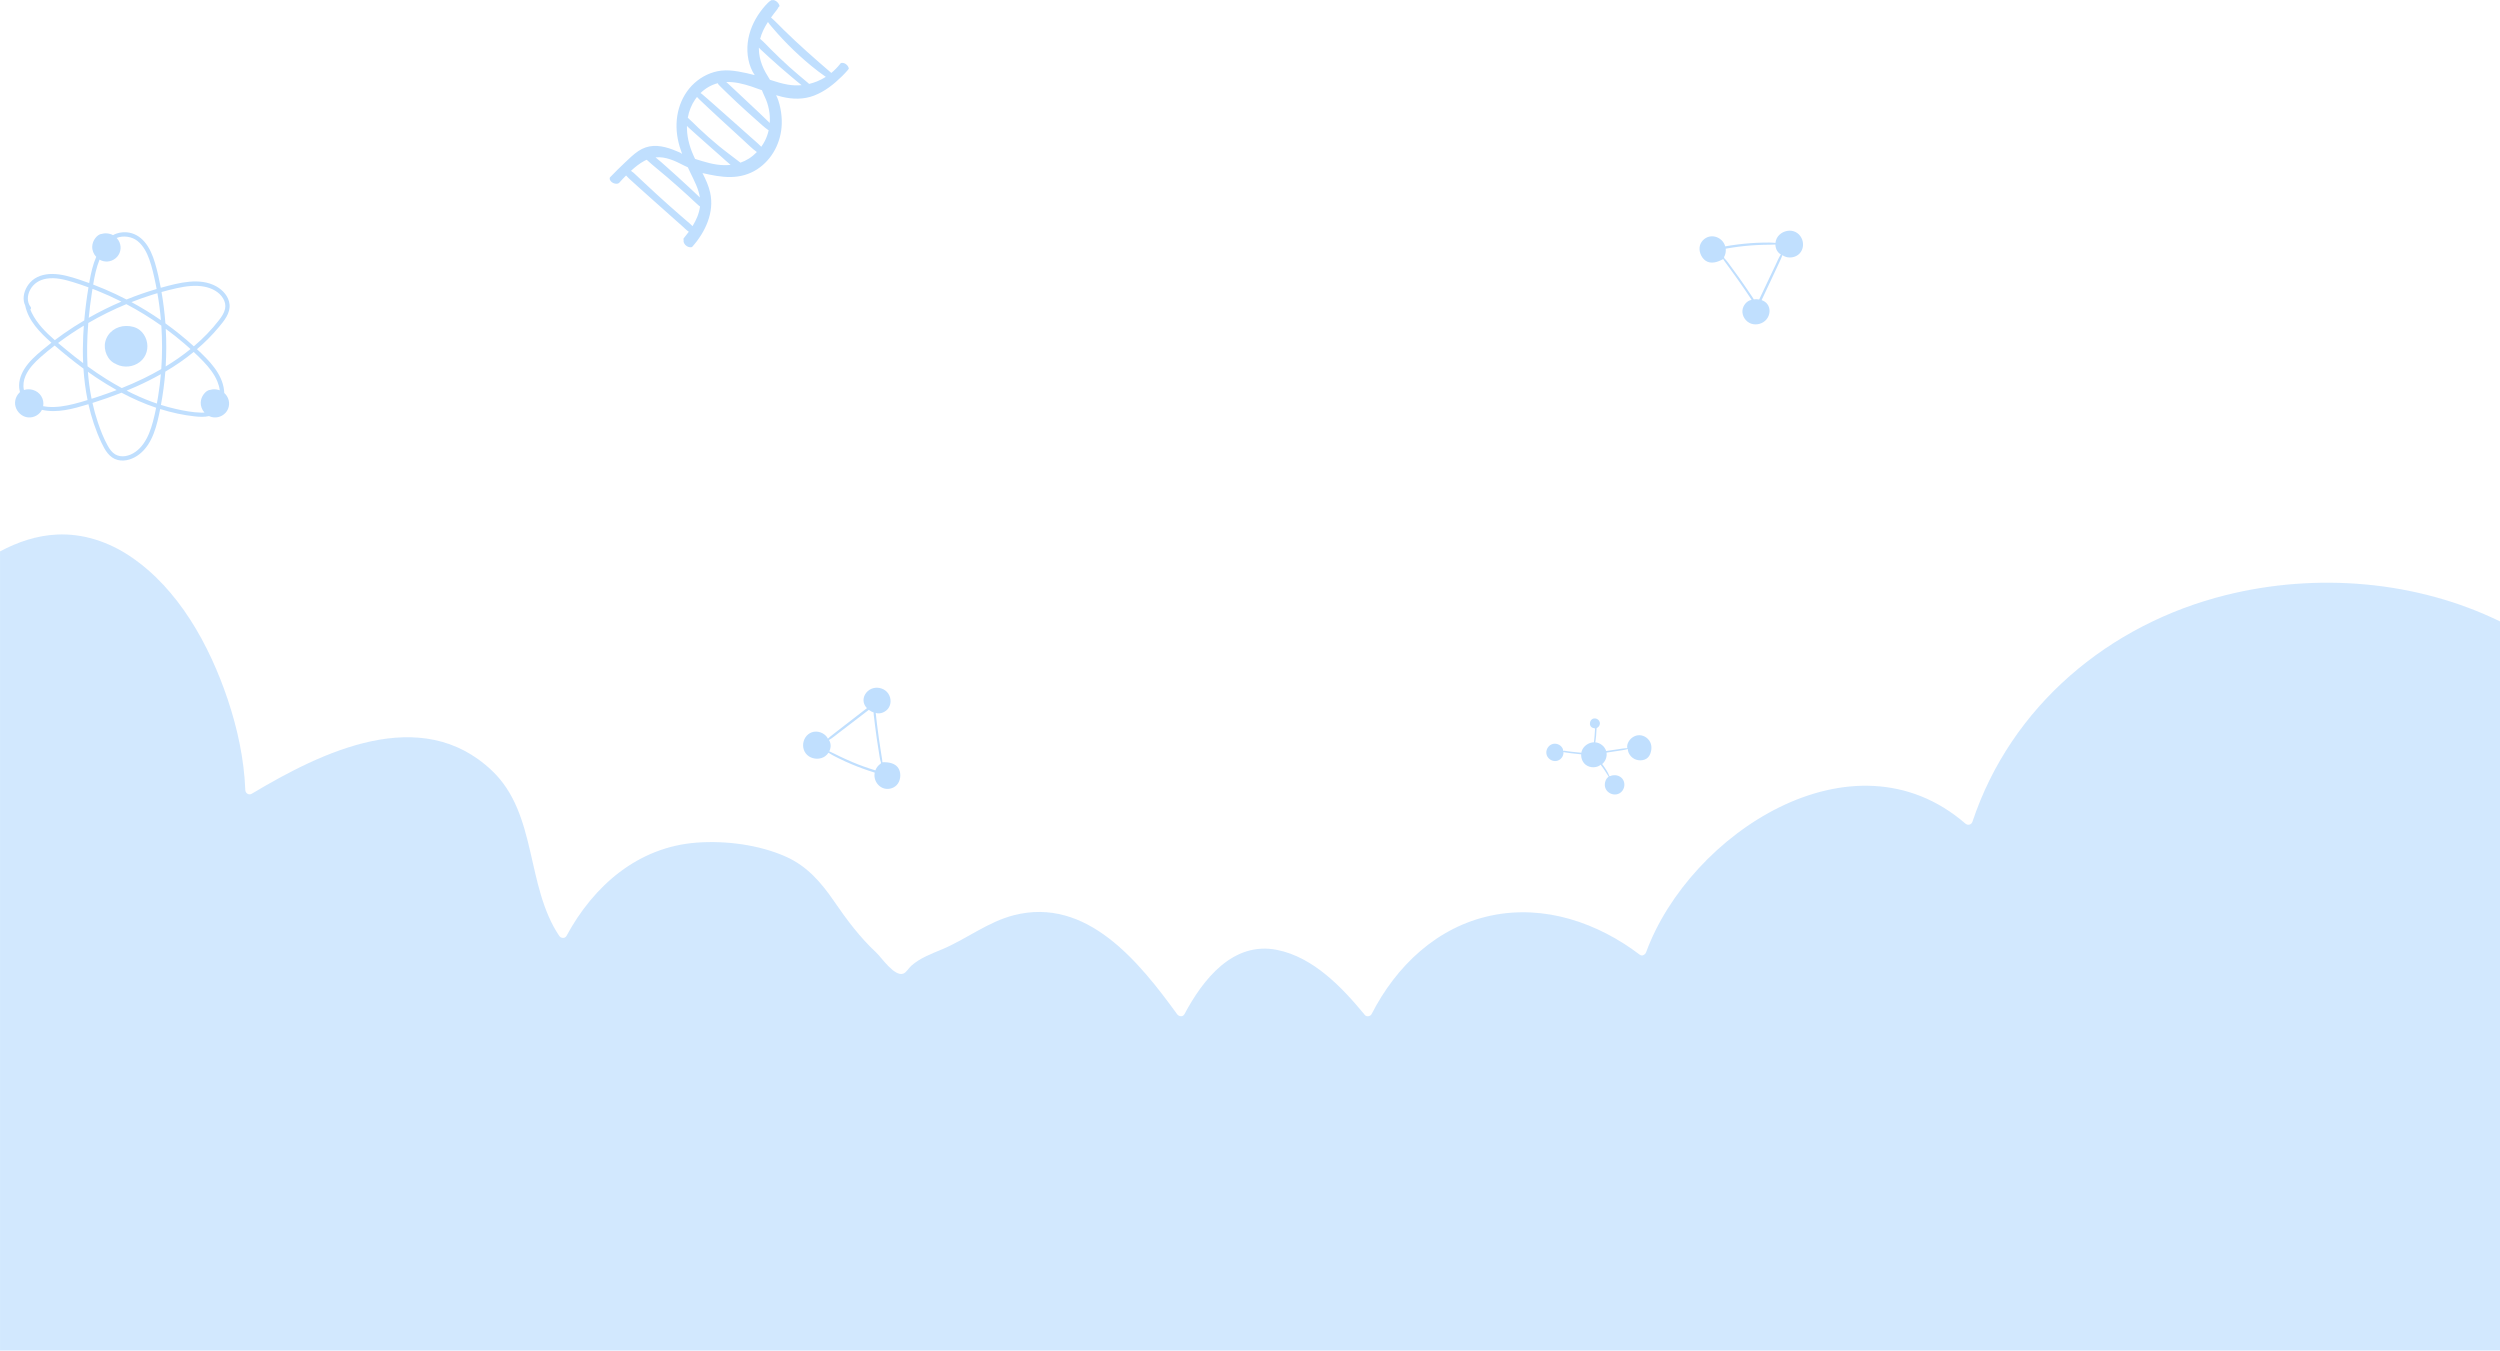 <?xml version="1.0" encoding="UTF-8"?><svg xmlns="http://www.w3.org/2000/svg" viewBox="0 0 1919.4 1036.89"><defs><style>.cls-1,.cls-2{fill:#c0dffe;}.cls-1,.cls-2,.cls-3{mix-blend-mode:multiply;}.cls-4{isolation:isolate;}.cls-2{opacity:.7;}</style></defs><g class="cls-4"><g id="Capa_2"><g id="OBJECTS"><path class="cls-2" d="M1708.98,456.87c-89.87,22.38-164.98,85.17-194.6,173.99-.81,2.42-3.56,3.08-5.45,1.44-86.44-74.77-211.89,8.1-245.11,98.79-.64,1.75-2.97,3.33-4.79,1.95-32.44-24.65-73.26-38.63-114-30.15-41.63,8.66-73.1,38.71-92.01,75.75-.89,1.75-3.82,2.24-5.12.66-17.28-21.04-39.43-44.36-67.3-49.98-33.97-6.85-57.05,22.66-71.23,49.32-1.25,2.35-4.28,1.86-5.63,0-28.99-39.83-69.23-90.39-125.4-75.96-19.81,5.09-36.06,18.11-54.67,26.02-8.4,3.57-17.28,6.69-24.18,12.93-1.75,1.58-3.67,5.02-5.99,5.89-6.78,2.53-16.85-12.55-20.67-16.1-12.83-11.94-22.69-25.23-32.56-39.62-9.77-14.23-20.51-26.72-36.6-33.95-20.6-9.27-46.33-12.58-68.75-10.92-45.09,3.35-79.16,33.04-99.96,71.58-1.23,2.27-4.33,1.94-5.63,0-25.77-38.46-16.72-93.64-51.56-126.78-54.6-51.92-130.95-14.34-184.52,17.7-2.19,1.31-4.81-.39-4.91-2.82-.93-23.79-6-47.31-13.58-69.84-13.93-41.38-37.58-84.66-74.67-109.55-16.7-11.21-36.1-17.76-56.34-16.82-15.56.73-30.2,5.7-43.73,12.95v613.53h1919.4V477.1c-64.5-31.45-141.04-37.5-210.42-20.23Z"/><g class="cls-3"><path class="cls-1" d="M96.88,250.26c-7.47.05-14.19,4.65-16.04,12.07-1.61,6.46,1.81,14.78,8.28,17.15.08.1.19.19.32.26,5.77,2.83,12.88,2.08,17.95-1.86,5.15-4,6.98-10.79,5-16.94-.92-2.86-2.59-5.52-4.94-7.41-2.98-2.39-6.8-3.3-10.58-3.27Z"/><path class="cls-1" d="M167.97,251.22c4.09-4.94,8.97-10.71,8.26-17.58-.63-6.01-5.04-10.9-10.14-13.76-12.66-7.08-28.75-2.73-41.8.84-.29.08-.57.16-.85.24-1.19-6.39-2.58-12.78-4.43-19.01-1.73-5.83-4.09-11.62-8.08-16.3-3.51-4.11-8.11-6.79-13.53-7.29-3.62-.33-7.45.36-10.63,2.18-.69-.37-1.41-.67-2.18-.9-1.95-.57-4.48-.73-6.54-.04-2.03.16-3.76,1.74-4.94,3.32-1.36,1.82-2.19,3.98-2.3,6.25-.15,2.97,1.06,5.87,3.05,8.04-2.54,5.9-4,12.37-5.12,18.61-.09.5-.17,1.01-.26,1.51-2.47-.9-4.95-1.78-7.45-2.6-6.79-2.23-13.83-4.39-21.04-4.39-6.21,0-12.57,1.79-16.84,6.52-3.46,3.83-5.63,9.14-4.86,14.33.17,1.17.52,2.25,1.02,3.25,2.41,11.82,11.37,20.88,20.18,28.68-2.44,1.89-4.84,3.81-7.2,5.79-5.05,4.23-10.06,8.73-13.58,14.35-3.14,5.01-4.94,10.97-3.59,16.85.07.29.14.58.23.87-.56.51-1.07,1.08-1.5,1.66-1.36,1.82-2.19,3.98-2.3,6.25-.22,4.5,2.64,8.86,6.7,10.7,4.23,1.92,9.26.76,12.37-2.66.64-.7,1.16-1.47,1.57-2.28,11.72,2.72,24.18-.82,35.54-4.28.05-.02.11-.03.16-.05,2.27,10.17,5.54,20.11,10.03,29.62,2.64,5.6,6.02,11.6,12.49,13.22,5.82,1.46,11.98-.83,16.57-4.4,10.39-8.09,13.55-22.47,15.99-34.72,8.73,2.73,17.7,4.7,26.88,5.68,3.51.37,7.25.53,10.66-.28.1.05.2.1.3.15,4.23,1.92,9.25.76,12.37-2.66,3.23-3.54,3.58-8.8,1.02-12.83-.57-.9-1.26-1.69-2.03-2.38-.02-.71-.07-1.42-.15-2.12-1.49-12.94-11.65-23.02-20.8-31.5,6.02-5.14,11.65-10.75,16.73-16.88ZM123.82,283.35c-4.51,2.61-9.11,5.05-13.77,7.31-5.43,2.63-10.95,5.05-16.55,7.28-3.96-2.15-7.85-4.41-11.66-6.79-5-3.12-9.87-6.43-14.63-9.89-.29-5.24-.39-10.49-.31-15.73.09-5.86.4-11.71.88-17.55,9.4-5.47,19.17-10.3,29.21-14.46,9.31,4.9,18.29,10.43,26.88,16.51.75,11.09.74,22.23-.05,33.31ZM127.27,252.48c4.96,3.64,9.78,7.46,14.43,11.47,1.54,1.33,3.07,2.68,4.58,4.04-6.03,4.89-12.43,9.33-19.09,13.36.59-9.61.61-19.25.07-28.87ZM120.46,309.84c-1.26-.43-2.52-.86-3.77-1.32-6.66-2.45-13.14-5.36-19.45-8.61,2.55-1.05,5.08-2.12,7.6-3.25,6.34-2.84,12.59-5.96,18.66-9.39-.49,5.62-1.17,11.23-2.07,16.8-.31,1.92-.64,3.84-.99,5.76ZM70.12,305.22c-1.27-6.53-2.13-13.14-2.64-19.77,2.08,1.48,4.18,2.94,6.31,4.36,5.12,3.42,10.39,6.65,15.78,9.66-4.71,1.8-9.46,3.49-14.25,5.07-1.66.55-3.33,1.09-5,1.63-.06-.32-.14-.64-.2-.95ZM63.82,278.77c-4.69-3.51-9.29-7.14-13.79-10.89-1.79-1.49-3.62-3-5.44-4.55.63-.47,1.25-.95,1.89-1.41,5.78-4.24,11.75-8.2,17.88-11.91-.19,2.59-.36,5.17-.48,7.76-.32,6.97-.36,13.99-.05,20.99ZM71,221.76c1.18.45,2.36.9,3.53,1.37,6.34,2.54,12.56,5.36,18.66,8.43-8.58,3.66-16.95,7.81-25.06,12.43.59-6.21,1.37-12.41,2.31-18.57.18-1.21.37-2.44.56-3.67ZM100.93,231.94c5.16-2.03,10.38-3.88,15.66-5.55,1.42-.45,2.84-.88,4.26-1.3,1.2,6.86,2.1,13.78,2.69,20.73-7.28-5.03-14.83-9.67-22.62-13.88ZM76.42,199.31c.35.21.71.41,1.09.58,4.23,1.92,9.25.76,12.37-2.66,3.23-3.54,3.58-8.8,1.02-12.83-.39-.62-.84-1.18-1.33-1.7,5.07-2.11,11.82-1.05,15.97,2.3,4.48,3.61,7.22,8.89,9.11,14.22,2.18,6.15,3.59,12.61,4.9,19,.25,1.22.48,2.44.71,3.66-7.84,2.29-15.56,4.99-23.13,8.07-5.44-2.82-10.98-5.45-16.62-7.85-2.97-1.26-5.97-2.47-8.98-3.62,1.07-6.51,2.43-13.09,4.89-19.16ZM24.43,240.27c-.42-.86-.8-1.74-1.15-2.62.54-.45.78-1.31.21-2.04-2.97-3.77-2.54-9.02-.38-13.06,2.64-4.91,7.18-7.72,12.62-8.61,6.85-1.12,13.91.69,20.43,2.69,3.96,1.22,7.87,2.55,11.76,3.98-1.4,8.42-2.49,16.9-3.23,25.4-5.41,3.2-10.71,6.6-15.85,10.21-2.29,1.6-4.54,3.26-6.77,4.94-6.96-6.05-13.58-12.69-17.63-20.89ZM56.88,310.08c-6.58,1.66-13.4,2.82-20.21,2.27-1.19-.1-2.37-.27-3.53-.49.49-2.61,0-5.39-1.5-7.75-1.47-2.32-3.69-3.97-6.32-4.74-1.95-.57-4.48-.73-6.54-.04-.14.01-.29.02-.43.04-.79-3.6-.28-7.34,1.27-10.88,2.51-5.69,6.98-10.26,11.57-14.33,3.48-3.09,7.1-6.03,10.8-8.87,7.12,6.18,14.47,12.12,22.08,17.7.53,8.12,1.55,16.2,3.16,24.15-3.43,1.06-6.87,2.06-10.34,2.93ZM117.35,323.99c-1.59,5.91-3.72,11.74-7.28,16.76-3.3,4.65-8.1,8.52-13.86,9.43-2.66.42-5.44.05-7.77-1.34-2.52-1.51-4.25-3.99-5.65-6.5-3.21-5.75-5.64-12.03-7.73-18.26-1.62-4.83-2.96-9.74-4.06-14.71,7.52-2.37,14.97-4.97,22.31-7.86,8.55,4.54,17.41,8.47,26.56,11.54-.72,3.67-1.54,7.33-2.51,10.94ZM156.14,277.5c4.32,4.54,8.36,9.57,10.77,15.42.89,2.16,1.53,4.44,1.82,6.74-.27-.1-.55-.2-.84-.28-1.95-.57-4.48-.73-6.54-.04-2.03.16-3.76,1.74-4.94,3.32-1.36,1.82-2.19,3.98-2.3,6.25-.14,2.88.99,5.71,2.88,7.85-.82.06-1.64.08-2.46.06-6.54-.15-13.18-1.4-19.55-2.84-3.85-.87-7.65-1.93-11.41-3.11,1.57-8.45,2.7-16.97,3.37-25.54,7.63-4.5,14.94-9.52,21.78-15.11,2.55,2.36,5.04,4.79,7.42,7.3ZM148.82,265.9c-6.93-6.3-14.22-12.19-21.83-17.65-.6-8.06-1.58-16.09-2.98-24.05,3.93-1.1,7.88-2.12,11.86-2.98,6.86-1.48,14.1-2.48,21.06-1.12,5.66,1.1,11.33,3.91,14.38,9.02,1.44,2.41,2.08,5.23,1.48,8.01-.7,3.25-2.64,6.06-4.64,8.65-5.71,7.42-12.24,14.09-19.34,20.12Z"/></g><path class="cls-1" d="M1220.69,556.01c.1.88.52,1.71,1.2,2.27.47.4,1.13.69,1.78.73.07.06.15.12.26.14.23.05.47.07.7.07-.07,1.81-.19,3.62-.35,5.43-.08.93-.17,1.86-.27,2.8-.09.81-.24,1.63-.23,2.44-4.15.11-8.31,2.97-9.46,7.02-.09.33-.17.68-.22,1.02-2.43-.21-4.86-.46-7.28-.75-1.23-.15-2.45-.31-3.68-.47-.93-.12-2.11-.43-3.09-.3-.01,0-.03-.02-.04-.03.24-1.14-.61-2.42-1.33-3.22-.88-.98-2.11-1.68-3.38-2-2.73-.69-5.5.54-7.01,2.89-1.52,2.37-1.5,5.38.27,7.61,1.73,2.18,4.7,3.24,7.37,2.33,2.76-.93,4.64-3.72,4.42-6.59.77.24,1.66.3,2.39.42,1.27.21,2.54.37,3.82.53,2.46.31,4.93.57,7.41.79-.16,3.06,1.06,6.19,3.55,8.08,1.76,1.33,3.99,1.94,6.18,1.84,1.05-.05,2.1-.26,3.09-.64.5-.19.98-.45,1.42-.75.21-.14.38-.32.54-.5.08.03.16.05.24.06,1.11,1.45,2.17,2.93,3.16,4.47.99,1.53,1.9,3.09,2.93,4.58-2.35,1.54-3.34,5-2.85,7.63.61,3.25,3.4,5.56,6.6,6.01,3.25.45,6.27-1.28,7.6-4.26,1.29-2.88.79-6.41-1.59-8.56-1.29-1.17-3.04-1.84-4.77-1.93-1.12-.06-2.56.08-3.66.65-.11-.06-.24-.08-.39-.03-.12.05-.24.1-.36.16-.65-1.76-1.55-3.36-2.54-4.95-.95-1.51-1.96-2.98-3.04-4.4,2.51-2.11,3.83-5.53,3.33-8.77,2.79-.41,5.58-.84,8.37-1.27,2.67-.41,5.4-.72,7.98-1.5-.04,1.63.69,3.3,1.6,4.61,1.19,1.7,2.96,3.02,4.95,3.63,2.09.64,4.34.62,6.39-.14,2.08-.76,3.48-2.35,4.27-4.39,1.53-3.96,1.29-8.35-1.81-11.46-2.75-2.77-6.79-3.68-10.37-2-1.89.89-3.5,2.4-4.5,4.23-.71,1.31-1.44,3.36-.84,4.88-2.63.03-5.27.53-7.88.92-2.81.41-5.63.83-8.44,1.26-1.12-3.62-4.61-6.36-8.39-6.67.21-.76.27-1.58.37-2.36.11-.93.22-1.86.31-2.79.17-1.86.29-3.73.37-5.6,0-.06-.01-.11-.03-.17.98-.39,1.81-1.21,2.25-2.16.73-1.55.21-3.31-1.1-4.37-1.21-.97-3.02-1.27-4.38-.46-1.36.81-2.02,2.45-1.84,3.99Z"/><path class="cls-1" d="M531.51,189.46c10-11.25,17.15-26.44,13.69-41.72-1.19-5.24-3.41-10.1-5.87-14.86,7.14,1.61,14.4,3.14,21.75,3.03,7.2-.1,14.19-1.99,20.24-5.94,11.72-7.64,18.44-20.91,18.88-34.75.13-4.04-.25-8.11-1.05-12.07-.4-1.97-.91-3.91-1.53-5.82-.48-1.49-1.08-2.87-1.75-4.25,1.51.46,3.04.9,4.58,1.27,8.21,1.96,16.63,2.09,24.6-.97,8.24-3.16,15.23-8.76,21.46-14.89,1.55-1.53,3.04-3.1,4.45-4.76.1-.11.16-.23.2-.35.38-.19.6-.59.49-1.02-.34-1.31-1.19-2.4-2.29-3.18-.51-.36-1.1-.64-1.71-.78-.33-.08-.66-.12-1-.13-.18,0-.39-.02-.57.03-.08.03-.16.06-.24.11.02,0,.04-.02.06-.03-.09.02-.17.03-.26.06-.23.06-.4.26-.45.48-.04.02-.08.05-.11.09-2.05,2.6-4.34,4.95-6.86,7-.04-.06-.09-.12-.16-.18-12.45-10.68-24.76-21.5-36.47-33-3.18-3.13-6.26-6.44-9.63-9.37.75-1.03,1.51-2.06,2.26-3.08,1.16-1.59,2.76-3.19,3.55-5.02.14-.01.29-.07.37-.17.12-.15.23-.31.29-.5.07-.26,0-.5-.1-.73-.14-.34-.29-.67-.48-.98-.35-.56-.78-1.09-1.27-1.52-.5-.44-1.05-.82-1.66-1.08-.18-.08-.37-.16-.56-.21-.12-.03-.22-.05-.35-.07.12.01-.1-.01-.11-.01-.34-.06-.7-.1-.98.08-.02,0-.04,0-.06,0-.04,0-.07.01-.11.02-.16-.12-.39-.16-.59-.04-1.8,1.07-3.28,2.64-4.66,4.19-1.39,1.55-2.68,3.19-3.9,4.88-2.48,3.43-4.58,7.11-6.21,11.02-3.36,8.07-4.54,16.95-2.78,25.56.84,4.14,2.41,8.34,4.82,11.87-4.18-1.11-8.41-2.07-12.67-2.79-4.29-.72-8.66-1.15-13-.65-7.72.9-14.93,4.41-20.67,9.61-5.71,5.17-9.71,12-11.84,19.38-2.18,7.59-2.37,15.65-.89,23.39.76,3.98,1.94,7.85,3.35,11.64-1.12-1.07-2.92-1.64-4.27-2.22-1.9-.81-3.83-1.55-5.81-2.18-3.83-1.2-7.88-2.02-11.92-1.81-4.16.22-8.07,1.58-11.53,3.88-3.73,2.49-6.98,5.68-10.23,8.75-3.93,3.71-7.77,7.51-11.52,11.4-.32.33-.39.71-.3,1.05-.05.13-.07.27-.02.43.38,1.32,1.44,2.36,2.65,2.94.65.31,1.31.5,2.03.57.3.03.6.03.9,0,.27-.03.53-.05.78-.17.1-.05.19-.1.29-.16.22-.04.43-.16.62-.37,1.7-1.93,3.48-3.81,5.3-5.62,1.37,1.6,3,2.98,4.55,4.4,1.57,1.44,3.15,2.86,4.72,4.28,3.16,2.85,6.32,5.68,9.5,8.51,6.35,5.66,12.69,11.32,19.05,16.96,1.74,1.54,3.48,3.09,5.22,4.63,1.64,1.46,3.25,3.18,5.11,4.39-.12.16-.23.33-.35.49-1.11,1.53-2.28,3-3.49,4.46-.4.48-.34,1.04-.08,1.45-.05.09-.08.19-.09.3,0,.07-.01.15,0,.22,0,.08,0,.1,0,.04.02-.1,0-.04-.02.17,0,.13.02.27.04.4,0,.28.1.55.21.82.12.3.26.6.43.87.31.5.71.97,1.16,1.35.97.82,2.13,1.31,3.4,1.38.12,0,.24-.02.36-.07.36.11.76.05,1.09-.32ZM585.07,69.32c-.01.09-.01.18.03.28,1.21,3.2,2.91,6.16,3.96,9.44,1.03,3.23,1.71,6.57,1.94,9.95.12,1.8.11,3.61-.02,5.4-5.51-5.45-11.23-10.7-16.88-16.02-2.91-2.74-5.82-5.48-8.74-8.21-1.46-1.37-2.92-2.73-4.38-4.1-.78-.73-1.56-1.45-2.35-2.16-.36-.32-.73-.61-1.05-.94,6.52-.22,13.08,1.41,19.23,3.42,2.78.91,5.52,1.92,8.26,2.93ZM575.57,104.57c-3.13-2.78-6.25-5.57-9.38-8.35-6.15-5.48-12.33-10.94-18.5-16.4-1.74-1.54-3.49-3.08-5.25-4.61-.9-.79-1.81-1.57-2.72-2.34-.6-.51-1.18-1.1-1.89-1.42,3.69-3.61,8.22-6.31,13.26-7.58,0,.04,0,.09.02.14.23.68.73,1.1,1.22,1.61.63.64,1.26,1.29,1.91,1.92,1.24,1.22,2.48,2.43,3.73,3.64,2.49,2.42,5,4.83,7.54,7.2,5.08,4.74,10.23,9.41,15.45,14.01,2.92,2.57,5.82,5.37,9.03,7.57.05.04.11.05.16.07-.62,2.76-1.55,5.45-2.84,8-.82,1.62-1.77,3.17-2.83,4.64-2.8-2.86-5.93-5.43-8.91-8.09ZM538.92,78.22c1.49,1.42,2.99,2.84,4.49,4.25,3.05,2.87,6.13,5.7,9.21,8.54,6.05,5.59,12.14,11.15,18.21,16.72,3.33,3.05,6.59,6.36,10.27,9-1.82,1.88-3.83,3.57-6.04,4.98-2.09,1.34-4.31,2.4-6.62,3.19-.04-.06-.07-.11-.14-.16-5.51-4.28-11.15-8.36-16.54-12.79-5.34-4.39-10.51-8.99-15.54-13.75-2.73-2.59-5.33-5.35-8.16-7.83.91-5.05,2.79-9.89,5.75-14.17.42-.6.86-1.18,1.31-1.76,1.18,1.34,2.51,2.54,3.8,3.77ZM533.66,122.03c-3.6-7.37-6.09-15.19-6.25-23.47-.01-.62,0-1.23,0-1.85.95,1,2.03,1.9,3.02,2.81,1.47,1.35,2.96,2.69,4.45,4.02,3.08,2.76,6.17,5.51,9.27,8.24,3.1,2.74,6.2,5.47,9.3,8.21,2.47,2.18,4.9,4.51,7.48,6.58-1.54.17-3.09.25-4.64.24-7.87-.07-15.21-2.47-22.63-4.79ZM634.03,59.02c-2.1,1.33-4.33,2.48-6.69,3.45-2.04.83-4.13,1.49-6.26,1.99-.03-.14-.09-.27-.21-.38-5-4.22-10.06-8.37-14.92-12.75-4.86-4.38-9.59-8.91-14.21-13.54-2.63-2.64-5.14-5.45-8-7.85-.04-.04-.09-.06-.14-.08,1.19-4.61,3.37-8.95,5.99-12.98.85,1.38,2.02,2.64,3.03,3.86,1.3,1.58,2.66,3.11,4.02,4.64,2.72,3.05,5.53,6.03,8.41,8.94,5.71,5.77,11.73,11.24,18,16.4,3.54,2.92,7.19,5.68,10.97,8.29,0,0,0,0,0,0ZM591.13,61.26s-.01-.03-.02-.04c-2.29-3.7-4.55-7.34-6.08-11.44-1.47-3.96-2.38-8.13-2.4-12.37,0-.28.01-.55.02-.82,1.04,1.21,2.32,2.27,3.47,3.35,1.41,1.32,2.83,2.64,4.26,3.94,2.86,2.61,5.74,5.19,8.66,7.73,2.92,2.54,5.86,5.06,8.83,7.55,1.48,1.25,2.97,2.48,4.46,3.72.8.66,1.6,1.31,2.41,1.95.22.18.44.37.67.56-3.48.32-6.99.19-10.46-.4-4.71-.8-9.27-2.23-13.81-3.72ZM485.96,132.25c-.21-.15-.4-.24-.58-.3,0-.01-.01-.02-.02-.03-.05-.06-.1-.11-.16-.16-.11-.1-.21-.19-.33-.29-.14-.11-.28-.23-.41-.34.01-.01.03-.03.04-.04,3.17-2.87,6.51-5.62,10.31-7.63.56-.29,1.12-.56,1.69-.81,5.09,4.69,10.59,8.95,15.83,13.47,5.31,4.58,10.57,9.24,15.76,13.96,2.95,2.68,5.79,5.51,8.81,8.12.18.16.38.21.57.2-.66,5.45-2.91,10.57-5.79,15.25-.02-.02-.02-.05-.04-.07-1.39-1.51-3.05-2.8-4.6-4.14-1.56-1.35-3.13-2.7-4.69-4.06-3.12-2.71-6.22-5.44-9.31-8.19-6.17-5.5-12.25-11.1-18.28-16.75-1.65-1.55-3.29-3.1-4.94-4.65-.85-.79-1.69-1.6-2.55-2.38-.43-.39-.84-.82-1.31-1.16ZM520.52,135.97c-2.98-2.71-5.97-5.4-8.99-8.07-2.71-2.39-5.4-4.84-8.25-7.07,1.01-.11,2.03-.14,3.07-.11,3.71.14,7.34,1.17,10.77,2.53,3.77,1.49,7.24,3.59,10.96,5.18.7,1.51,1.41,3,2.13,4.5,2.89,6.03,6.16,12.12,7.14,18.69-5.56-5.27-11.16-10.49-16.83-15.64Z"/><path class="cls-1" d="M677.48,585.23c-.06-1.25-.28-2.5-.47-3.73-.26-1.69-.54-3.37-.8-5.05-.52-3.3-1.01-6.61-1.49-9.92-.48-3.37-.93-6.74-1.34-10.11-.21-1.69-.41-3.38-.6-5.08-.15-1.3-.22-2.66-.42-3.96,3.59,1.15,7.87-.82,9.88-3.87,2.48-3.75,1.8-9.1-1.29-12.29-3.02-3.11-7.95-4.1-11.93-2.38-3.92,1.7-6.72,5.91-5.91,10.23.33,1.76,1.27,3.34,2.5,4.62-4.93,3.78-9.84,7.59-14.75,11.38-2.53,1.96-5.07,3.91-7.59,5.88-1.26.98-2.53,1.96-3.78,2.95-1.29,1.03-2.68,2.04-3.84,3.23-.02-.03-.05-.05-.07-.07-.61-1.34-1.74-2.5-2.88-3.33-1.77-1.29-3.94-2-6.13-2.04-4.57-.08-8.31,3.1-9.55,7.4-1.25,4.33.19,9.03,3.98,11.56,3.64,2.43,8.95,2.55,12.53-.06,1.02-.74,1.87-1.66,2.55-2.69,2.55,1.72,5.38,3.11,8.13,4.46,3.04,1.49,6.12,2.9,9.23,4.22,5.93,2.51,11.99,4.7,18.14,6.6-.18.9-.26,1.81-.2,2.72.24,3.87,2.68,7.5,6.26,9.04,3.57,1.54,7.93.67,10.69-2.06,3.06-3.04,3.73-8.64,1.79-12.45-2.33-4.58-8.01-5.41-12.65-5.21ZM654.04,584.91c-3.13-1.32-6.23-2.71-9.29-4.18-2.67-1.29-5.31-2.72-8.04-3.9.53-1.08.89-2.25,1-3.47.17-1.82-.27-3.7-1.26-5.21,2.69-1.51,5.14-3.67,7.59-5.53,2.6-1.97,5.19-3.96,7.78-5.95,5.08-3.89,10.17-7.78,15.23-11.68,1.06.81,2.32,1.55,3.65,1.93.01,1.6.31,3.25.49,4.83.19,1.69.39,3.38.6,5.08.41,3.32.86,6.64,1.33,9.96.48,3.37,1.01,6.74,1.57,10.1.48,2.83.77,5.92,1.73,8.66-.17.2-.24.47-.19.71-1.9,1.19-3.34,3.07-4.15,5.19-6.12-1.87-12.16-4.03-18.06-6.52Z"/><path class="cls-1" d="M1322.97,198.9c.62,1.08,1.39,2.1,2.12,3.1,1,1.38,2.02,2.75,3.02,4.13,1.97,2.7,3.92,5.42,5.85,8.14,1.97,2.77,3.9,5.57,5.81,8.38.96,1.41,1.91,2.82,2.85,4.24.73,1.09,1.41,2.26,2.19,3.33-3.72.62-6.62,4.33-7.02,7.96-.49,4.47,2.55,8.92,6.76,10.34,4.11,1.38,8.95.02,11.7-3.33,2.71-3.3,3.28-8.33.58-11.8-1.09-1.41-2.65-2.39-4.33-2.97,2.65-5.62,5.28-11.24,7.92-16.86,1.36-2.9,2.72-5.79,4.07-8.69.67-1.45,1.36-2.9,2.01-4.35.68-1.5,1.45-3.04,1.94-4.63.03.01.07.02.1.03,1.16.91,2.69,1.43,4.08,1.65,2.16.34,4.42-.02,6.38-.98,4.1-2.02,5.97-6.55,5.11-10.95-.86-4.42-4.29-7.95-8.83-8.47-4.35-.5-9.12,1.82-11.12,5.78-.57,1.12-.91,2.33-1.04,3.56-3.05-.36-6.21-.31-9.27-.25-3.38.06-6.77.21-10.14.47-6.42.48-12.81,1.29-19.15,2.41-.25-.88-.6-1.73-1.06-2.51-1.98-3.33-5.81-5.45-9.7-5.19-3.87.26-7.36,3.02-8.56,6.72-1.33,4.1.63,9.39,4.09,11.89,4.17,3.01,9.59,1.16,13.63-1.15ZM1343.97,188.47c3.39-.26,6.78-.43,10.17-.52,2.97-.07,5.97-.01,8.93-.2.02,1.2.24,2.41.7,3.55.68,1.69,1.93,3.17,3.5,4.06-1.71,2.57-2.89,5.61-4.22,8.38-1.41,2.94-2.81,5.9-4.21,8.85-2.74,5.78-5.49,11.56-8.21,17.35-1.32-.23-2.77-.32-4.12-.05-.74-1.42-1.76-2.75-2.64-4.07-.94-1.42-1.9-2.83-2.86-4.24-1.88-2.77-3.8-5.52-5.73-8.25-1.97-2.78-3.97-5.53-6.01-8.26-1.72-2.3-3.39-4.91-5.5-6.91.06-.25,0-.53-.15-.71,1.14-1.93,1.57-4.26,1.32-6.52,6.3-1.13,12.66-1.97,19.04-2.45Z"/></g></g></g></svg>
